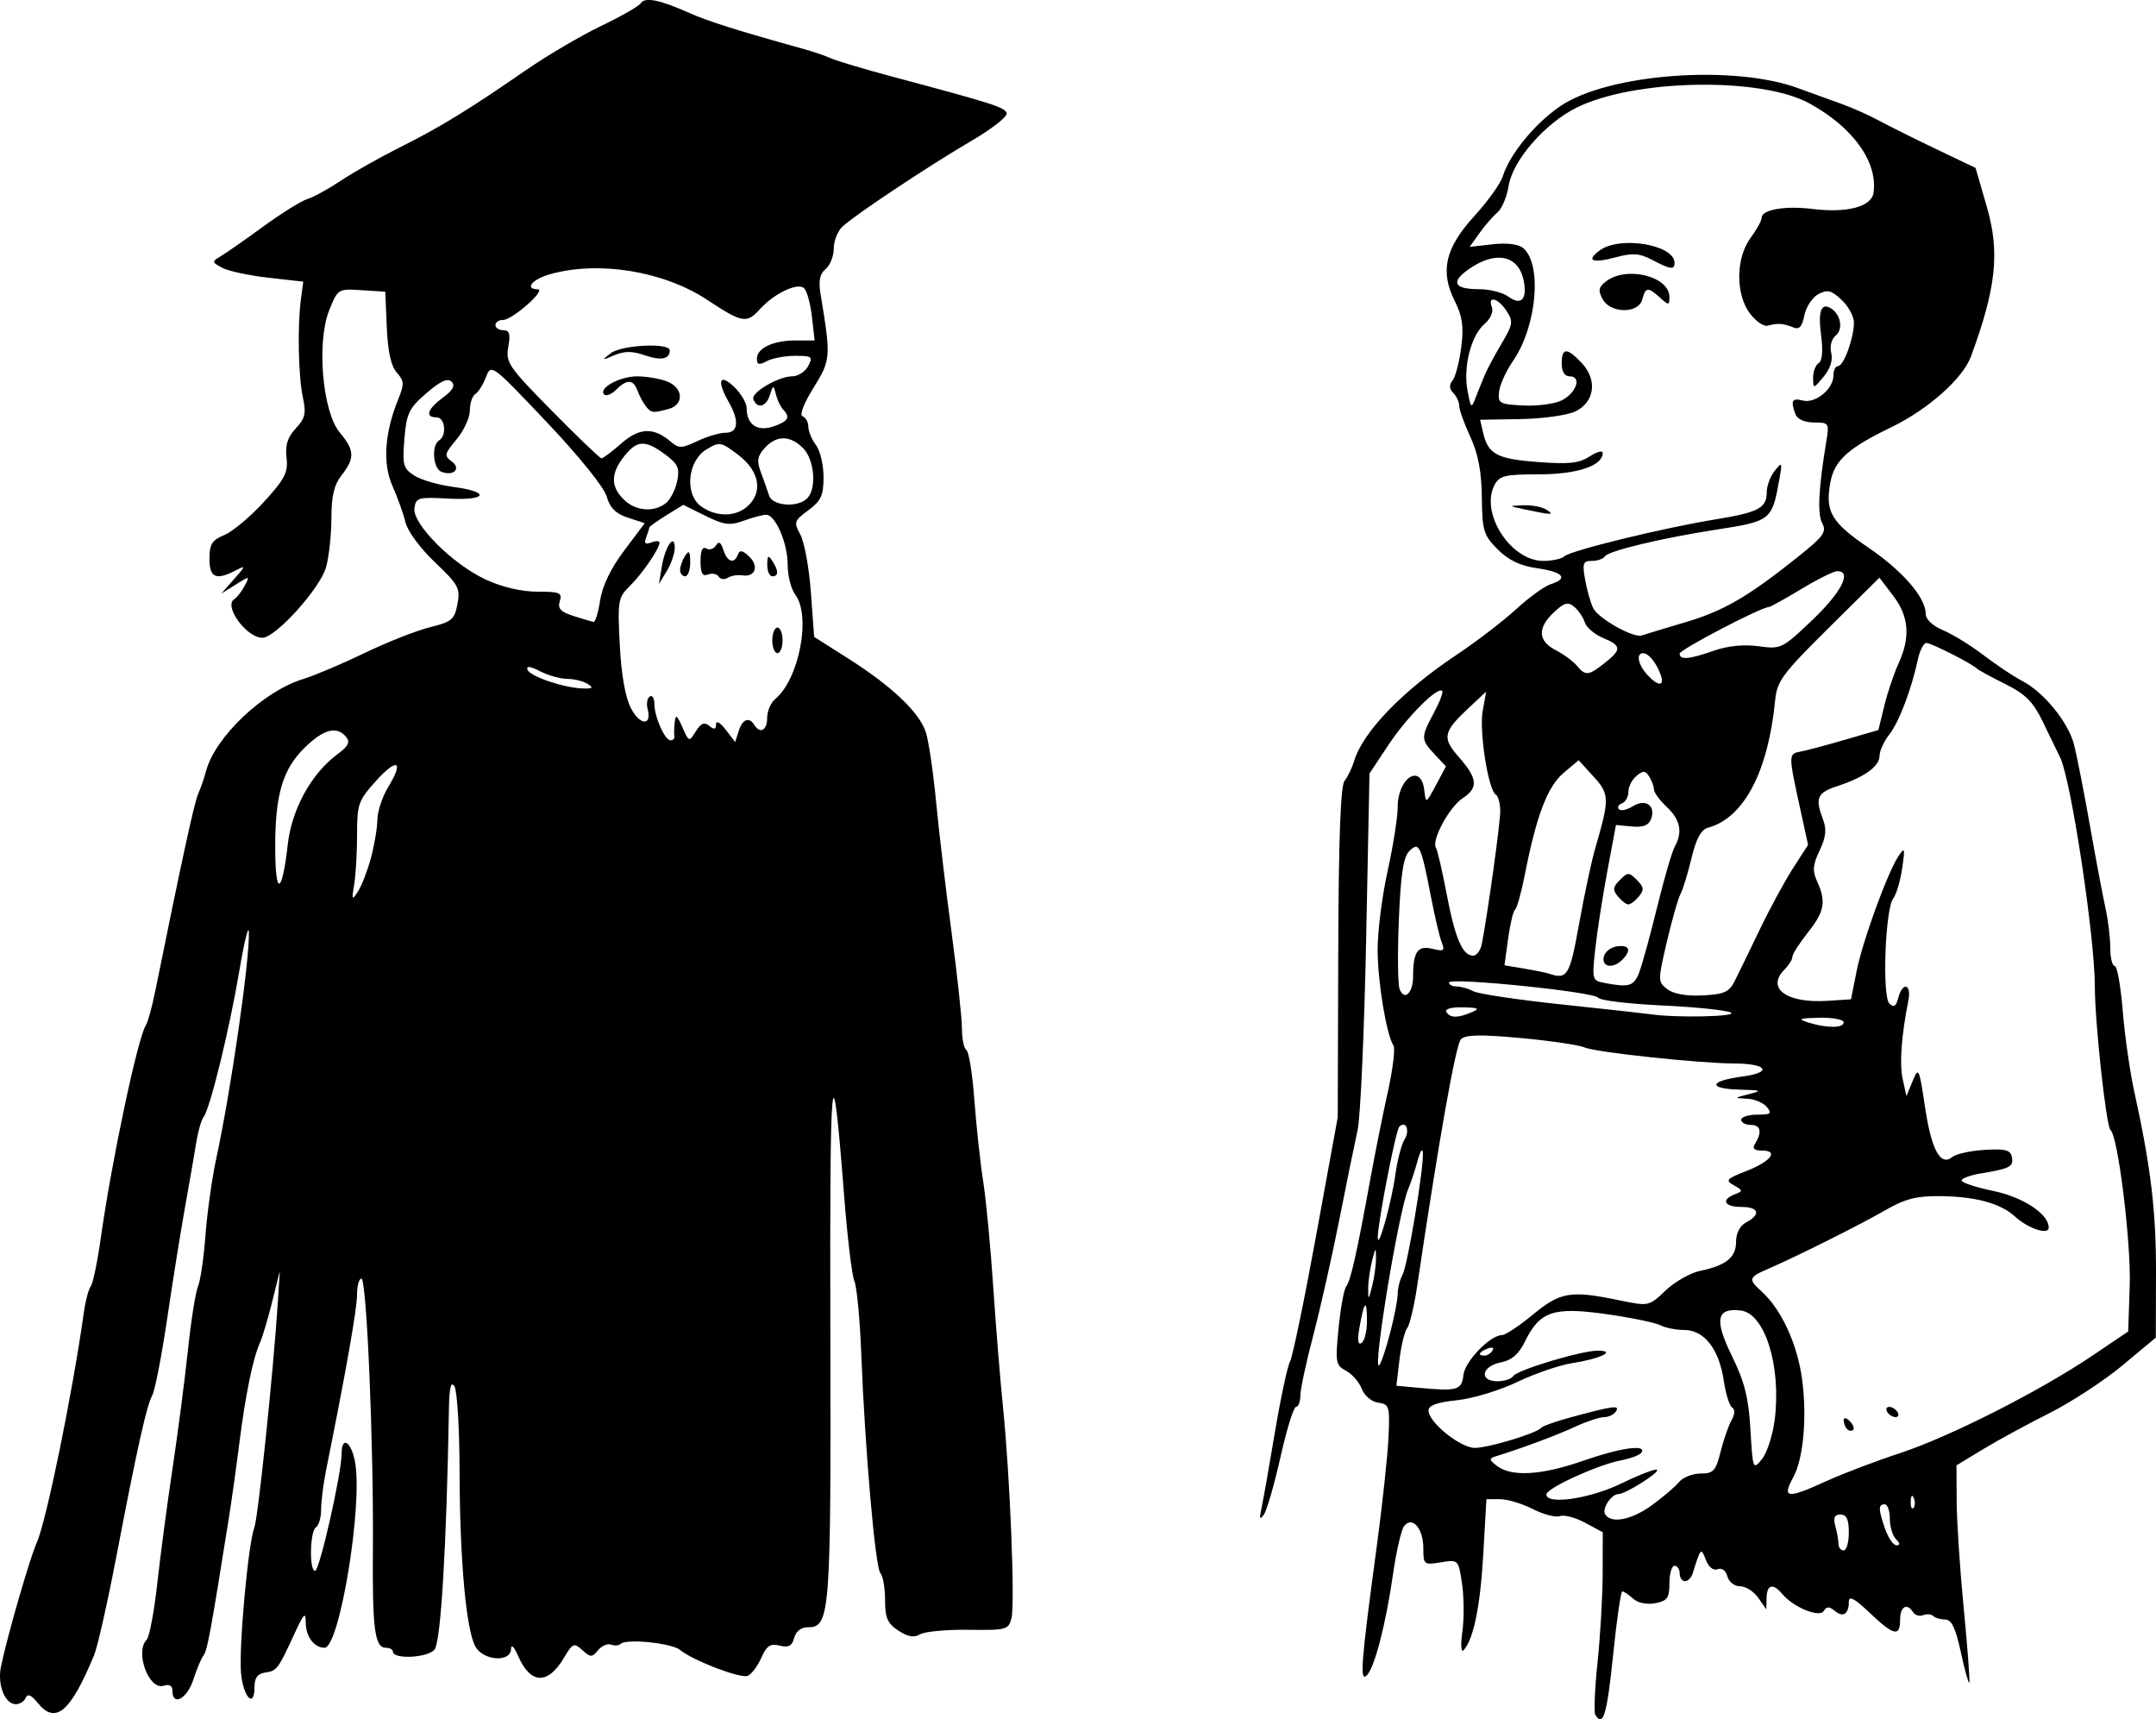 <?xml version="1.0" encoding="UTF-8" standalone="no"?>
<!-- Created with Inkscape (http://www.inkscape.org/) -->

<svg
   xmlns:dc="http://purl.org/dc/elements/1.1/"
   xmlns:cc="http://creativecommons.org/ns#"
   xmlns:rdf="http://www.w3.org/1999/02/22-rdf-syntax-ns#"
   xmlns:svg="http://www.w3.org/2000/svg"
   xmlns="http://www.w3.org/2000/svg"
   xmlns:sodipodi="http://sodipodi.sourceforge.net/DTD/sodipodi-0.dtd"
   xmlns:inkscape="http://www.inkscape.org/namespaces/inkscape"
   width="210mm"
   height="167.443mm"
   viewBox="0 0 210 167.443"
   version="1.1"
   id="svg8"
   inkscape:version="0.92.3 (2405546, 2018-03-11)"
   sodipodi:docname="academia.svg">
  <defs
     id="defs2" />
  <sodipodi:namedview
     id="base"
     pagecolor="#ffffff"
     bordercolor="#666666"
     borderopacity="1.0"
     inkscape:pageopacity="0.0"
     inkscape:pageshadow="2"
     inkscape:zoom="0.49497475"
     inkscape:cx="411.73531"
     inkscape:cy="282.69333"
     inkscape:document-units="mm"
     inkscape:current-layer="layer1"
     showgrid="false"
     fit-margin-top="0"
     fit-margin-left="0"
     fit-margin-right="0"
     fit-margin-bottom="0"
     inkscape:window-width="1920"
     inkscape:window-height="1017"
     inkscape:window-x="-8"
     inkscape:window-y="-8"
     inkscape:window-maximized="1" />
  <g
     inkscape:label="Layer 1"
     inkscape:groupmode="layer"
     id="layer1"
     transform="translate(-356.48,798.783)">
    <path
       style="fill:#000000;stroke-width:0.499"
       d="m 511.872,-631.763 c -0.154,-0.249 -0.059,-2.552 0.212,-5.118 0.27,-2.566 0.495,-6.468 0.5,-8.671 l 0.009,-4.006 -1.72,-0.926 c -0.946,-0.51 -2.05,-0.8 -2.454,-0.645 -0.403,0.155 -1.587,-0.153 -2.629,-0.685 -1.043,-0.532 -2.488,-0.967 -3.212,-0.967 h -1.316 l -0.308,5.368 c -0.292,5.09 -0.945,8.276 -1.915,9.342 -0.25,0.275 -0.301,-0.505 -0.119,-1.833 0.174,-1.272 0.159,-3.368 -0.035,-4.657 -0.351,-2.341 -0.354,-2.344 -2.06,-2.068 -1.657,0.269 -1.708,0.227 -1.708,-1.378 0,-1.919 -1.071,-3.157 -1.868,-2.158 -0.276,0.347 -0.76,2.428 -1.075,4.625 -0.712,4.966 -1.815,9.212 -2.58,9.936 -0.69,0.653 -0.539,-1.287 0.967,-12.432 0.557,-4.119 1.079,-8.95 1.161,-10.735 0.141,-3.06 0.083,-3.255 -1.001,-3.409 -0.656,-0.093 -1.343,-0.67 -1.599,-1.343 -0.247,-0.649 -0.935,-1.44 -1.531,-1.759 -1.011,-0.541 -1.059,-0.815 -0.73,-4.15 0.193,-1.964 0.528,-3.795 0.743,-4.07 0.434,-0.554 1.019,-3.146 2.31,-10.236 0.475,-2.609 1.261,-6.534 1.747,-8.722 0.486,-2.188 0.732,-4.211 0.548,-4.494 -0.679,-1.045 -1.523,-6.103 -1.544,-9.253 -0.011,-1.785 0.423,-5.256 0.967,-7.714 0.543,-2.458 0.988,-5.277 0.988,-6.266 0,-2.858 2.276,-4.309 2.588,-1.65 0.158,1.343 0.16,1.342 1.136,-0.481 l 0.978,-1.827 -1.103,-1.174 c -1.353,-1.441 -1.357,-1.647 -0.074,-4.041 0.566,-1.055 0.931,-2.016 0.812,-2.135 -0.451,-0.451 -3.423,2.529 -5.217,5.23 l -1.866,2.81 -0.329,16.239 c -0.181,8.931 -0.554,17.25 -0.829,18.486 -0.275,1.236 -1.078,5.168 -1.784,8.738 -0.706,3.57 -1.845,8.626 -2.531,11.234 -0.686,2.609 -1.252,5.249 -1.257,5.867 -0.006,0.618 -0.198,1.123 -0.427,1.123 -0.229,0 -0.908,2.191 -1.509,4.868 -0.601,2.678 -1.33,5.205 -1.621,5.617 -0.408,0.577 -0.462,0.443 -0.238,-0.589 0.16,-0.736 0.749,-4.067 1.309,-7.404 0.56,-3.336 1.223,-6.442 1.474,-6.901 0.25,-0.459 1.399,-6.003 2.552,-12.319 l 2.097,-11.484 0.049,-16.026 c 0.034,-11.077 0.223,-16.242 0.612,-16.727 0.31,-0.386 0.733,-1.263 0.94,-1.949 0.856,-2.831 4.705,-6.815 9.981,-10.332 1.922,-1.281 4.523,-3.273 5.78,-4.426 1.257,-1.153 2.773,-2.251 3.37,-2.441 1.768,-0.561 1.247,-1.191 -1.286,-1.556 -1.685,-0.243 -2.805,-0.777 -3.87,-1.845 -1.372,-1.377 -1.501,-1.803 -1.54,-5.057 -0.03,-2.519 -0.357,-4.235 -1.123,-5.897 -0.595,-1.289 -1.081,-2.649 -1.081,-3.021 0,-0.372 -0.26,-0.937 -0.578,-1.254 -0.4,-0.4 -0.42,-0.777 -0.066,-1.223 0.281,-0.355 0.659,-1.808 0.84,-3.228 0.257,-2.022 0.121,-2.998 -0.628,-4.494 -1.462,-2.921 -0.944,-5.16 1.918,-8.3 1.303,-1.429 2.543,-3.161 2.756,-3.847 0.666,-2.151 3.149,-5.179 5.618,-6.85 4.637,-3.139 16.746,-4.062 23.095,-1.76 1.51,0.548 3.533,1.281 4.494,1.629 0.961,0.348 2.534,1.059 3.495,1.58 0.961,0.521 3.458,1.763 5.549,2.761 l 3.801,1.814 1.105,3.825 c 1.273,4.405 0.903,7.869 -1.553,14.538 -0.793,2.154 -4.189,5.167 -7.777,6.901 -4.195,2.028 -5.517,3.223 -5.916,5.348 -0.534,2.845 0.073,3.896 3.661,6.338 3.395,2.311 5.624,4.887 5.624,6.499 0,0.514 0.686,1.155 1.682,1.571 0.925,0.387 2.705,1.484 3.956,2.438 1.25,0.954 2.931,2.076 3.736,2.492 2.106,1.089 4.483,3.986 5.058,6.167 0.273,1.034 0.971,4.577 1.552,7.872 0.581,3.295 1.266,6.934 1.523,8.085 0.257,1.151 0.468,2.893 0.468,3.87 0,0.977 0.194,1.776 0.431,1.776 0.237,0 0.59,1.966 0.784,4.369 0.194,2.403 0.699,5.942 1.122,7.864 1.619,7.359 2.137,11.695 2.118,17.725 l -0.019,6.241 -3.254,2.709 c -1.79,1.49 -4.978,3.574 -7.086,4.632 -2.108,1.058 -5.012,2.637 -6.453,3.509 l -2.621,1.586 0.017,3.518 c 0.009,1.935 0.322,6.664 0.696,10.508 0.374,3.845 0.614,7.061 0.533,7.148 -0.08,0.087 -0.453,-1.261 -0.827,-2.996 -0.504,-2.332 -0.898,-3.155 -1.513,-3.16 -0.458,-0.004 -0.982,-0.156 -1.166,-0.34 -0.184,-0.184 -0.626,-0.222 -0.983,-0.084 -0.357,0.137 -0.798,0.009 -0.979,-0.284 -0.587,-0.95 -1.269,-0.566 -1.269,0.715 0,1.711 -0.617,1.572 -2.975,-0.672 -1.46,-1.389 -2.018,-1.688 -2.018,-1.082 0,1.215 -0.553,1.582 -1.365,0.907 -0.544,-0.451 -0.794,-0.449 -1.078,0.011 -0.421,0.682 -2.977,-0.372 -4.056,-1.672 -0.882,-1.063 -1.485,-0.91 -1.516,0.385 l -0.026,1.123 -0.784,-1.123 c -0.431,-0.618 -1.227,-1.123 -1.768,-1.123 -0.553,0 -1.095,-0.423 -1.237,-0.964 -0.149,-0.571 -0.536,-0.855 -0.949,-0.697 -0.421,0.162 -0.875,-0.198 -1.149,-0.908 -0.474,-1.233 -0.494,-1.212 -1.286,1.321 -0.129,0.412 -0.466,0.749 -0.749,0.749 -0.283,2e-5 -0.515,-0.337 -0.515,-0.749 0,-0.412 -0.225,-0.749 -0.499,-0.749 -0.275,0 -0.499,0.76 -0.499,1.689 0,1.446 -0.198,1.728 -1.373,1.955 -0.823,0.159 -1.689,-0.017 -2.161,-0.441 -0.434,-0.389 -0.908,-0.707 -1.055,-0.707 -0.147,0 -0.553,2.809 -0.903,6.241 -0.584,5.731 -0.964,7.01 -1.719,5.789 z m 24.687,-17.772 c 0,-1.277 -0.218,-1.748 -0.807,-1.748 -0.593,0 -0.727,0.298 -0.506,1.123 0.166,0.618 0.304,1.404 0.308,1.748 0.004,0.343 0.232,0.624 0.506,0.624 0.275,0 0.499,-0.786 0.499,-1.748 z m 4.594,0.649 c -0.33,-0.33 -0.599,-1.228 -0.599,-1.997 0,-0.769 -0.225,-1.398 -0.499,-1.398 -0.638,0 -0.629,0.478 0.049,2.422 0.301,0.865 0.796,1.572 1.098,1.572 0.374,0 0.358,-0.192 -0.049,-0.599 z m -23.767,-3.312 c 1.071,-0.778 2.256,-1.789 2.633,-2.247 0.377,-0.458 1.323,-0.832 2.103,-0.832 1.252,0 1.48,-0.248 1.948,-2.122 0.292,-1.167 0.77,-2.545 1.064,-3.063 0.333,-0.586 0.354,-1.057 0.058,-1.248 -0.262,-0.169 -0.631,-1.359 -0.82,-2.644 -0.448,-3.04 -1.904,-4.903 -3.832,-4.903 -0.808,0 -1.859,-0.207 -2.335,-0.46 -0.477,-0.253 -2.854,-0.742 -5.282,-1.086 -5.14,-0.729 -6.467,-0.281 -7.915,2.678 -0.606,1.239 -1.278,1.814 -2.372,2.033 -1.864,0.373 -2.108,1.828 -0.307,1.828 0.67,0 1.353,-0.218 1.518,-0.484 0.379,-0.613 6.71,-2.517 8.302,-2.497 1.802,0.023 0.192,0.794 -2.55,1.221 -1.236,0.193 -3.645,1.02 -5.353,1.838 -1.708,0.819 -4.349,1.617 -5.867,1.773 -1.915,0.198 -2.761,0.502 -2.761,0.992 0,1.147 3.095,3.647 4.516,3.647 1.336,0 6.024,-1.421 6.469,-1.96 0.137,-0.167 1.373,-0.609 2.746,-0.982 4.255,-1.157 4.924,-1.249 4.539,-0.625 -0.194,0.314 -0.718,0.572 -1.165,0.572 -0.446,0 -1.725,0.425 -2.842,0.945 -1.749,0.814 -5.235,2.11 -7.772,2.891 -0.616,0.189 -0.576,0.357 0.22,0.944 1.435,1.056 4.343,0.87 8.364,-0.535 3.6,-1.258 6.187,-1.624 5.681,-0.806 -0.15,0.243 -1.054,0.589 -2.008,0.768 -2.235,0.419 -7.264,2.718 -7.264,3.32 0,1.049 4.257,0.418 7.353,-1.09 1.753,-0.854 3.297,-1.444 3.431,-1.31 0.262,0.262 -3.083,2.364 -3.762,2.364 -0.699,0 -1.634,1.426 -1.294,1.975 0.58,0.939 2.573,0.548 4.557,-0.894 z m 25.506,-0.676 c -0.159,-0.398 -0.278,-0.28 -0.302,0.302 -0.022,0.526 0.096,0.821 0.262,0.655 0.166,-0.166 0.184,-0.597 0.039,-0.957 z m -8.441,-1.696 c 1.551,-0.71 4.739,-1.921 7.083,-2.691 4.859,-1.597 13.592,-6.021 18.742,-9.493 l 3.495,-2.356 0.15,-4.442 c 0.142,-4.199 -1.144,-14.619 -1.872,-15.177 -0.418,-0.321 -1.522,-10.442 -1.527,-14.004 -0.008,-4.862 -2.32,-20.12 -3.377,-22.275 -0.248,-0.506 -0.993,-2.043 -1.656,-3.416 -0.975,-2.02 -1.681,-2.735 -3.701,-3.745 -1.373,-0.687 -2.61,-1.361 -2.748,-1.498 -0.495,-0.492 -4.45,-2.497 -4.926,-2.497 -0.267,0 -0.642,0.73 -0.833,1.623 -0.626,2.925 -1.836,6.095 -2.79,7.307 -0.515,0.655 -0.937,1.584 -0.937,2.065 0,1.021 -1.488,2.087 -4.119,2.949 -1.968,0.645 -2.183,1.152 -1.384,3.255 0.366,0.962 0.281,1.722 -0.336,3.015 -0.669,1.402 -0.714,1.973 -0.239,3.014 0.895,1.965 0.718,2.931 -0.912,4.983 -0.824,1.037 -1.498,2.095 -1.498,2.351 0,0.256 -0.337,0.803 -0.749,1.215 -1.855,1.855 0.168,3.337 4.196,3.073 l 2.259,-0.148 0.548,-2.746 c 0.595,-2.981 3.02,-9.628 4.099,-11.234 0.592,-0.882 0.631,-0.736 0.333,1.248 -0.185,1.236 -0.575,2.548 -0.866,2.915 -0.779,0.985 -1.096,9.504 -0.38,10.22 0.438,0.438 0.649,0.309 0.87,-0.536 0.421,-1.608 1.304,-1.376 0.983,0.258 -0.687,3.488 -0.878,6.159 -0.547,7.664 l 0.36,1.64 0.605,-1.469 c 0.579,-1.405 0.631,-1.296 1.203,2.523 0.629,4.202 1.515,5.823 2.664,4.872 0.357,-0.295 1.771,-0.605 3.142,-0.689 2.034,-0.124 2.523,0.006 2.658,0.706 0.179,0.929 -0.174,1.114 -3.029,1.588 -1.03,0.171 -1.872,0.481 -1.872,0.688 0,0.207 1.372,0.66 3.049,1.007 2.939,0.607 5.439,2.25 5.439,3.575 0,0.764 -1.985,0.114 -3.29,-1.079 -1.408,-1.286 -3.865,-1.951 -7.324,-1.983 -2.255,-0.021 -3.385,0.269 -5.243,1.341 -2.482,1.433 -8.711,4.551 -11.48,5.746 -1.899,0.82 -1.952,1.003 -0.629,2.2 1.933,1.75 3.486,5.121 3.948,8.574 0.488,3.642 0.123,7.713 -0.852,9.497 -1.147,2.1 -0.63,2.157 3.288,0.365 z m 1.942,-5.034 c -0.183,-0.183 -0.333,-0.565 -0.333,-0.849 0,-0.313 0.233,-0.283 0.591,0.075 0.325,0.325 0.475,0.707 0.333,0.849 -0.142,0.142 -0.408,0.108 -0.591,-0.075 z m 3.911,-1.664 c -0.17,-0.275 -0.084,-0.499 0.191,-0.499 0.275,0 0.638,0.225 0.808,0.499 0.17,0.275 0.084,0.499 -0.191,0.499 -0.275,0 -0.638,-0.225 -0.808,-0.499 z m -10.962,0.739 c 0.65,-5.204 -0.954,-10.351 -3.313,-10.626 -2.366,-0.275 -2.59,0.883 -0.855,4.429 1.237,2.529 1.62,4.052 1.804,7.174 0.229,3.902 0.247,3.946 1.128,2.858 0.492,-0.608 1.048,-2.334 1.236,-3.835 z m -30.324,-4.341 c 0.155,-1.348 2.613,-3.888 3.761,-3.888 0.327,0 1.683,-0.899 3.012,-1.997 2.676,-2.211 3.662,-2.376 8.393,-1.398 2.898,0.599 2.9,0.598 4.524,-0.947 0.893,-0.85 2.403,-1.71 3.356,-1.911 2.56,-0.539 3.512,-1.308 3.512,-2.837 0,-0.849 0.375,-1.561 0.999,-1.895 1.459,-0.781 1.22,-1.498 -0.499,-1.498 -1.645,0 -2,-0.698 -0.624,-1.228 0.812,-0.313 0.806,-0.375 -0.088,-0.877 -0.864,-0.485 -0.739,-0.627 1.225,-1.395 2.393,-0.936 3.187,-1.992 1.497,-1.992 -0.731,0 -0.946,-0.198 -0.68,-0.624 0.726,-1.162 0.583,-1.872 -0.375,-1.872 -0.525,0 -0.954,-0.225 -0.954,-0.499 0,-0.275 0.702,-0.499 1.559,-0.499 1.329,0 1.467,-0.11 0.937,-0.749 -0.342,-0.412 -1.212,-0.776 -1.934,-0.808 -1.285,-0.058 -1.281,-0.067 0.186,-0.44 1.337,-0.34 1.243,-0.387 -0.874,-0.44 -3.159,-0.079 -3.022,-0.843 0.229,-1.274 2.994,-0.397 2.453,-1.261 -0.797,-1.274 -3.404,-0.013 -13.5,-1.092 -14.536,-1.553 -0.549,-0.244 -3.358,-0.66 -6.241,-0.924 -3.962,-0.362 -5.387,-0.333 -5.831,0.121 -0.5,0.51 -2.155,9.849 -4.265,24.068 -0.285,1.922 -0.722,3.752 -0.97,4.066 -0.248,0.314 -0.586,1.704 -0.75,3.089 l -0.298,2.517 2.188,0.203 c 3.764,0.349 4.171,0.232 4.341,-1.244 z m -7.139,-4.086 c 0.408,-1.565 0.741,-3.288 0.741,-3.827 0,-0.54 0.21,-1.371 0.468,-1.848 0.501,-0.93 2.059,-10.251 1.984,-11.874 -0.025,-0.537 -0.257,-0.19 -0.517,0.771 -0.259,0.961 -0.668,2.197 -0.909,2.746 -0.915,2.093 -3.506,17.795 -2.834,17.177 0.179,-0.164 0.659,-1.58 1.066,-3.145 z m 9.975,1.702 c 0.175,-0.283 -0.025,-0.367 -0.47,-0.196 -0.865,0.332 -1.023,0.69 -0.305,0.69 0.258,0 0.607,-0.222 0.775,-0.494 z m -12.229,-2.865 c 0,-2.203 -0.253,-2.013 -0.715,0.536 -0.237,1.308 -0.178,1.817 0.183,1.593 0.292,-0.181 0.531,-1.139 0.531,-2.13 z m 0.88,-6.129 c 0,-1.113 -0.041,-1.087 -0.381,0.25 -0.21,0.824 -0.381,2.06 -0.381,2.746 0,1.113 0.041,1.086 0.381,-0.25 0.21,-0.824 0.381,-2.06 0.381,-2.746 z m 1.885,-8.131 c 0.194,-1.41 0.597,-2.956 0.897,-3.436 0.545,-0.874 0.132,-1.882 -0.509,-1.241 -0.351,0.351 -2.122,9.466 -2.1,10.81 0.021,1.291 1.342,-3.444 1.712,-6.134 z m 43.67,-14.837 c 0,-0.275 -1.067,-0.477 -2.372,-0.45 -1.933,0.041 -2.141,0.124 -1.123,0.45 1.804,0.578 3.495,0.578 3.495,0 z m -36.2,-0.999 c 0.797,-0.343 0.615,-0.436 -0.903,-0.464 -1.148,-0.021 -1.78,0.163 -1.593,0.464 0.364,0.59 1.124,0.59 2.497,0 z m 25.215,0.05 c -0.412,-0.23 -3.422,-0.544 -6.688,-0.696 -3.266,-0.152 -6.075,-0.491 -6.241,-0.752 -0.367,-0.577 -14.533,-2.019 -14.533,-1.479 0,0.21 0.34,0.382 0.756,0.382 0.416,0 1.146,0.21 1.623,0.466 0.477,0.256 4.35,0.834 8.606,1.284 4.257,0.45 8.189,0.884 8.738,0.964 2.41,0.353 8.436,0.223 7.739,-0.167 z m -30.957,-3.534 c 0,-2.394 0.452,-3.038 1.882,-2.679 1.107,0.278 1.229,0.194 0.906,-0.628 -0.205,-0.522 -0.677,-2.521 -1.048,-4.444 -0.973,-5.028 -1.151,-5.403 -2.11,-4.444 -0.579,0.579 -0.835,2.261 -1.017,6.692 -0.134,3.255 -0.103,6.286 0.069,6.735 0.464,1.209 1.319,0.409 1.319,-1.233 z m 31.31,0.488 c 0.35,-0.687 1.444,-2.933 2.432,-4.993 0.988,-2.06 2.457,-4.769 3.263,-6.021 l 1.467,-2.277 -0.81,-3.715 c -1.102,-5.052 -1.101,-5.15 0.035,-5.357 0.549,-0.101 2.489,-0.616 4.311,-1.146 l 3.312,-0.964 0.579,-2.368 c 0.319,-1.302 0.93,-3.124 1.358,-4.049 1.201,-2.594 1.053,-4.633 -0.484,-6.647 l -1.353,-1.774 -4.976,4.931 c -4.504,4.464 -4.995,5.131 -5.183,7.048 -0.68,6.93 -3.047,11.418 -6.525,12.37 -0.692,0.189 -1.16,1.051 -1.627,2.996 -0.361,1.502 -0.842,3.067 -1.069,3.479 -0.227,0.412 -0.822,2.496 -1.321,4.632 -0.888,3.796 -0.887,3.899 0.043,4.616 0.607,0.468 1.85,0.689 3.432,0.611 2.08,-0.102 2.583,-0.324 3.116,-1.37 z m -9.286,-0.874 c 0.291,-0.755 1.08,-3.62 1.751,-6.366 0.672,-2.746 1.439,-5.383 1.705,-5.86 0.794,-1.426 0.556,-2.636 -0.765,-3.876 -0.687,-0.645 -1.252,-1.414 -1.256,-1.71 -0.004,-0.295 -0.212,-0.86 -0.461,-1.254 -0.376,-0.594 -0.588,-0.605 -1.241,-0.064 -0.433,0.359 -0.787,1.056 -0.787,1.549 0,0.493 -0.281,0.996 -0.624,1.119 -0.343,0.123 -0.477,0.382 -0.298,0.576 0.179,0.194 0.792,0.062 1.361,-0.294 1.243,-0.777 2.265,-0.043 1.763,1.266 -0.232,0.605 -0.781,0.812 -1.871,0.708 l -1.542,-0.148 -0.839,4.494 c -0.462,2.472 -0.991,5.88 -1.177,7.575 -0.323,2.948 -0.288,3.091 0.821,3.302 2.494,0.476 2.935,0.346 3.461,-1.016 z m -3.457,-1.498 c 0.091,-0.481 0.67,-0.946 1.285,-1.033 1.229,-0.175 1.449,0.378 0.519,1.308 -0.894,0.894 -1.995,0.727 -1.804,-0.275 z m 1.384,-5.892 c -0.531,-0.639 -0.498,-0.919 0.189,-1.605 0.775,-0.775 0.887,-0.775 1.662,0 0.686,0.686 0.719,0.966 0.189,1.605 -0.353,0.426 -0.812,0.774 -1.019,0.774 -0.207,0 -0.666,-0.348 -1.019,-0.774 z m -3.778,2.646 c 0.506,-2.815 1.214,-6.129 1.575,-7.365 1.401,-4.8 1.39,-5.251 -0.172,-6.961 l -1.45,-1.588 -1.467,1.234 c -1.557,1.31 -2.638,4.135 -3.753,9.811 -0.351,1.785 -0.786,3.358 -0.968,3.495 -0.182,0.137 -0.489,1.415 -0.683,2.84 l -0.353,2.591 1.915,0.321 c 1.053,0.177 2.14,0.397 2.414,0.491 1.795,0.609 2.027,0.225 2.942,-4.87 z m -9.483,1.997 c 0.583,-2.998 1.801,-11.764 1.799,-12.953 -10e-4,-0.739 -0.196,-1.464 -0.434,-1.611 -0.736,-0.455 -1.631,-6.17 -1.276,-8.149 l 0.337,-1.879 -1.605,1.498 c -2.614,2.441 -2.726,2.974 -1.024,4.911 1.81,2.061 1.884,2.963 0.329,3.982 -1.286,0.842 -3.038,4.083 -2.595,4.799 0.153,0.247 0.627,2.291 1.054,4.542 0.814,4.293 1.542,5.982 2.576,5.982 0.341,0 0.718,-0.506 0.838,-1.123 z m 17.433,-26.214 c -0.421,-1.18 -1.182,-2.122 -1.716,-2.122 -0.708,0 -0.504,1.097 0.388,2.083 1.047,1.157 1.733,1.177 1.327,0.039 z m -5.467,-1.16 c 1.68,-1.321 1.654,-1.7 -0.166,-2.453 -0.815,-0.337 -1.61,-1.019 -1.767,-1.513 -0.157,-0.495 -0.621,-1.178 -1.03,-1.518 -0.608,-0.505 -0.97,-0.406 -1.978,0.541 -1.621,1.523 -1.561,2.787 0.176,3.685 0.775,0.401 1.701,1.081 2.058,1.511 0.842,1.015 1.128,0.988 2.706,-0.253 z m 10.663,-1.212 c 1.345,-0.469 2.915,-0.623 4.339,-0.428 2.185,0.3 2.295,0.246 5.257,-2.58 2.82,-2.69 3.857,-4.733 2.402,-4.73 -0.343,5.1e-4 -1.927,0.787 -3.52,1.748 -1.593,0.96 -3.01,1.746 -3.15,1.746 -0.741,0 -8.683,4.149 -8.683,4.537 0,0.639 0.91,0.56 3.356,-0.292 z m -2.804,-2.762 c 3.776,-1.125 6.09,-2.47 11.021,-6.41 2.445,-1.953 2.763,-2.398 2.316,-3.234 -0.485,-0.906 -0.364,-3.359 0.392,-7.941 0.3,-1.816 0.264,-1.872 -1.19,-1.872 -0.906,0 -1.619,-0.312 -1.802,-0.79 -0.508,-1.323 -0.348,-1.625 0.712,-1.348 1.217,0.318 2.979,-1.121 2.979,-2.434 0,-0.507 0.203,-0.921 0.45,-0.921 0.548,0 1.547,-2.733 1.547,-4.232 0,-0.598 -0.541,-1.595 -1.201,-2.215 -1.002,-0.942 -1.377,-1.034 -2.265,-0.559 -0.585,0.313 -1.198,1.243 -1.363,2.067 -0.227,1.133 -0.496,1.416 -1.106,1.162 -0.923,-0.385 -1.525,-0.423 -2.473,-0.156 -0.368,0.104 -1.135,-0.421 -1.706,-1.166 -1.427,-1.863 -1.406,-5.417 0.044,-7.378 0.595,-0.805 1.082,-1.693 1.082,-1.973 0,-0.781 2.289,-1.182 4.895,-0.858 3.42,0.426 5.803,-0.198 6.001,-1.571 0.433,-3 -2.012,-6.398 -6.273,-8.717 -4.752,-2.586 -17.069,-2.351 -22.66,0.432 -3.093,1.54 -6.213,5.137 -6.61,7.62 -0.17,1.064 -0.659,2.225 -1.086,2.58 -0.427,0.355 -1.211,1.254 -1.742,2 l -0.965,1.355 2.232,-0.252 c 1.385,-0.156 2.513,-0.019 2.972,0.362 1.88,1.561 1.335,7.653 -0.985,11.004 -0.667,0.964 -1.277,2.305 -1.354,2.98 -0.131,1.145 0.028,1.236 2.356,1.353 1.373,0.069 3.056,-0.154 3.74,-0.496 1.435,-0.717 1.984,-2.343 0.79,-2.343 -0.505,0 -0.786,-0.446 -0.786,-1.248 0,-1.564 0.515,-1.578 1.948,-0.052 1.555,1.655 1.268,3.815 -0.627,4.719 -0.784,0.374 -3.19,0.709 -5.348,0.745 l -3.923,0.065 0.292,1.256 c 0.488,2.101 1.335,2.557 5.316,2.858 3.05,0.231 4.049,0.124 5.067,-0.544 0.698,-0.457 1.268,-0.606 1.268,-0.332 0,1.244 -2.481,2.076 -6.193,2.076 -3.307,0 -3.857,0.13 -4.335,1.023 -1.454,2.717 1.548,7.409 4.739,7.409 0.877,0 1.808,-0.204 2.069,-0.453 0.583,-0.556 9.611,-2.76 14.705,-3.59 4.217,-0.687 4.993,-1.101 4.993,-2.663 0,-0.6 0.348,-1.528 0.772,-2.061 0.726,-0.911 0.754,-0.864 0.462,0.778 -0.72,4.056 -0.795,4.115 -6.228,4.957 -5.249,0.813 -10.444,2.061 -10.769,2.588 -0.151,0.244 -0.721,0.444 -1.266,0.444 -0.873,0 -0.951,0.224 -0.654,1.872 0.186,1.03 0.54,2.264 0.787,2.742 0.528,1.022 3.913,2.918 4.723,2.645 0.308,-0.104 2.214,-0.681 4.235,-1.283 z m -15.53,-10.969 c -1.728,-0.364 -1.731,-0.368 -0.25,-0.426 0.824,-0.032 1.835,0.16 2.247,0.426 0.831,0.537 0.555,0.537 -1.997,0 z m 27.978,-12.828 c -0.009,-0.602 0.233,-1.248 0.539,-1.437 0.358,-0.221 0.442,-1.194 0.237,-2.739 -0.314,-2.37 0.024,-3.223 1.015,-2.561 0.923,0.616 1.143,2.004 0.414,2.609 -0.418,0.347 -0.6,1.048 -0.439,1.691 0.174,0.693 -0.098,1.546 -0.737,2.315 -1.006,1.209 -1.013,1.209 -1.029,0.123 z m -20.51,-7.685 c -0.452,-0.844 -0.385,-1.169 0.357,-1.732 1.996,-1.512 6.156,-0.478 6.156,1.531 0,0.837 -0.061,0.841 -0.913,0.07 -1.176,-1.064 -1.411,-1.041 -1.728,0.172 -0.369,1.412 -3.109,1.383 -3.872,-0.041 z m 4.788,-3.833 c -1.188,-0.622 -1.866,-0.667 -3.491,-0.234 -2.321,0.619 -2.951,0.345 -1.554,-0.677 1.961,-1.434 7.269,-0.543 7.269,1.219 0,0.712 -0.372,0.661 -2.224,-0.309 z m -16.207,11.114 c 0.238,-0.549 0.966,-1.897 1.618,-2.996 1.074,-1.811 1.116,-2.102 0.453,-3.121 -0.823,-1.265 -1.878,-1.532 -1.429,-0.361 0.167,0.434 -0.139,1.132 -0.709,1.621 -1.321,1.131 -2.101,4.164 -1.667,6.479 0.338,1.8 0.363,1.819 0.825,0.617 0.262,-0.682 0.671,-1.69 0.91,-2.24 z m 3.717,-9.165 c -0.533,-2.428 -2.777,-2.838 -5.38,-0.984 -1.738,1.238 -1.367,1.911 1.054,1.911 1.03,0 2.308,0.322 2.842,0.715 1.276,0.942 1.9,0.251 1.484,-1.642 z m -144.716,138.605 c -0.621,-0.771 -0.982,-0.924 -1.165,-0.494 -0.146,0.343 -0.576,0.624 -0.956,0.624 -1.072,0 -1.826,-1.884 -1.46,-3.649 0.622,-2.999 2.81,-10.58 3.49,-12.091 0.931,-2.067 3.502,-14.647 4.591,-22.457 0.153,-1.098 0.453,-2.222 0.666,-2.497 0.213,-0.275 0.656,-2.409 0.984,-4.743 1.052,-7.486 3.594,-19.472 4.387,-20.689 0.191,-0.293 0.597,-1.768 0.903,-3.278 2.606,-12.867 3.804,-18.372 4.181,-19.223 0.243,-0.549 0.592,-1.56 0.774,-2.247 0.883,-3.329 5.586,-7.784 9.468,-8.97 1.098,-0.336 3.795,-1.476 5.992,-2.536 2.197,-1.059 5.056,-2.187 6.354,-2.506 2.121,-0.522 2.391,-0.75 2.675,-2.262 0.288,-1.537 0.1,-1.885 -2.194,-4.063 -1.41,-1.338 -2.666,-3.038 -2.866,-3.88 -0.196,-0.824 -0.767,-2.422 -1.27,-3.551 -0.979,-2.201 -0.772,-5.177 0.595,-8.533 0.563,-1.383 0.54,-1.72 -0.173,-2.508 -0.56,-0.618 -0.872,-2.027 -0.974,-4.394 l -0.15,-3.484 -2.308,-0.15 c -2.293,-0.149 -2.313,-0.136 -3.157,1.973 -1.24,3.098 -0.649,9.89 1.033,11.89 1.447,1.719 1.482,2.503 0.188,4.148 -0.739,0.939 -0.999,2.029 -1.001,4.187 -0.002,1.604 -0.235,3.754 -0.519,4.777 -0.573,2.063 -4.918,6.878 -6.207,6.878 -1.54,0 -3.8,-3.101 -2.739,-3.757 0.261,-0.161 0.717,-0.746 1.013,-1.3 0.529,-0.989 0.514,-0.991 -0.871,-0.122 l -1.41,0.884 1.248,-1.416 c 1.164,-1.32 1.175,-1.377 0.158,-0.848 -1.917,0.997 -2.554,0.712 -2.554,-1.141 0,-1.416 0.249,-1.811 1.456,-2.311 0.801,-0.332 2.534,-1.782 3.851,-3.224 2.05,-2.243 2.367,-2.863 2.202,-4.305 -0.14,-1.228 0.104,-2 0.901,-2.85 0.912,-0.973 1.027,-1.468 0.696,-2.996 -0.445,-2.049 -0.546,-6.917 -0.198,-9.56 l 0.229,-1.737 -3.406,-0.386 c -1.873,-0.212 -3.89,-0.645 -4.482,-0.962 -1.024,-0.548 -1.032,-0.602 -0.156,-1.122 0.506,-0.3 2.372,-1.604 4.147,-2.897 1.775,-1.293 3.715,-2.501 4.311,-2.684 0.596,-0.183 2.066,-0.99 3.268,-1.794 1.201,-0.803 3.785,-2.261 5.742,-3.241 3.927,-1.965 6.617,-3.612 12.269,-7.513 2.074,-1.432 5.37,-3.369 7.322,-4.304 1.953,-0.936 3.694,-1.934 3.87,-2.218 0.385,-0.623 1.849,-0.332 4.665,0.929 1.842,0.825 4.855,1.776 11.132,3.515 0.961,0.266 2.197,0.687 2.746,0.935 0.549,0.248 3.245,1.052 5.992,1.786 9.863,2.637 10.906,2.97 11.097,3.545 0.107,0.321 -1.447,1.541 -3.454,2.712 -4.001,2.334 -11.131,7.067 -12.511,8.305 -0.481,0.431 -0.874,1.395 -0.874,2.143 0,0.748 -0.356,1.655 -0.792,2.017 -0.573,0.475 -0.711,1.149 -0.499,2.433 1.023,6.201 1.007,6.413 -0.688,9.14 -0.944,1.518 -1.384,2.666 -1.064,2.772 0.301,0.1 0.554,0.557 0.562,1.014 0.009,0.458 0.346,1.268 0.749,1.801 0.403,0.533 0.733,1.931 0.733,3.106 0,1.789 -0.241,2.314 -1.479,3.23 -1.392,1.029 -1.438,1.169 -0.774,2.387 0.388,0.711 0.847,3.24 1.021,5.619 l 0.316,4.326 3.329,2.114 c 4.255,2.702 6.926,5.241 7.553,7.178 0.272,0.841 0.721,3.888 0.997,6.772 0.276,2.884 0.955,8.613 1.508,12.732 0.553,4.119 1.007,8.319 1.008,9.333 10e-4,1.014 0.198,1.964 0.437,2.111 0.239,0.148 0.589,2.352 0.778,4.898 0.189,2.546 0.573,6.09 0.854,7.875 0.28,1.785 0.72,6.391 0.976,10.236 0.257,3.845 0.685,9.125 0.952,11.734 0.683,6.664 1.186,19.158 0.829,20.58 -0.284,1.133 -0.486,1.188 -4.184,1.137 -2.137,-0.029 -4.256,0.168 -4.71,0.438 -0.591,0.353 -1.192,0.252 -2.122,-0.358 -1.062,-0.696 -1.297,-1.237 -1.297,-2.985 0,-1.175 -0.204,-2.349 -0.453,-2.61 -0.499,-0.522 -1.505,-12.064 -1.869,-21.445 -0.128,-3.295 -0.427,-6.441 -0.665,-6.99 -0.238,-0.549 -0.684,-4.257 -0.993,-8.239 -1.19,-15.363 -1.416,-13.187 -1.35,12.982 0.07,27.794 -0.019,28.96 -2.194,28.96 -0.65,0 -1.162,0.399 -1.329,1.036 -0.206,0.789 -0.543,0.968 -1.41,0.75 -0.915,-0.23 -1.269,0.008 -1.798,1.203 -0.363,0.819 -0.959,1.604 -1.326,1.745 -0.718,0.276 -5.356,-1.505 -6.586,-2.529 -0.798,-0.664 -5.246,-1.119 -5.775,-0.591 -0.173,0.173 -0.594,0.208 -0.935,0.077 -0.341,-0.131 -0.913,0.115 -1.271,0.546 -0.591,0.712 -0.731,0.711 -1.53,-0.011 -0.815,-0.737 -0.945,-0.684 -1.784,0.737 -1.572,2.661 -3.265,2.603 -4.464,-0.152 -0.404,-0.928 -0.688,-1.208 -0.7,-0.689 -0.029,1.294 -2.595,1.162 -3.431,-0.176 -0.924,-1.479 -1.562,-8.407 -1.581,-17.175 -0.009,-4.119 -0.234,-7.827 -0.501,-8.239 -0.344,-0.533 -0.499,0.116 -0.536,2.247 -0.23,13.363 -0.786,22.653 -1.401,23.394 -0.673,0.812 -4.052,0.977 -4.054,0.198 -5.5e-4,-0.206 -0.314,-0.374 -0.696,-0.374 -1.073,0 -1.316,-1.864 -1.254,-9.592 0.082,-10.121 -0.605,-26.358 -1.116,-26.358 -0.237,0 -0.431,0.718 -0.431,1.595 0,1.364 -1.073,7.443 -3.009,17.042 -0.267,1.325 -0.486,3.053 -0.486,3.84 0,0.787 -0.225,1.569 -0.499,1.739 -0.599,0.37 -0.677,4.244 -0.086,4.244 0.429,0 2.582,-9.514 2.582,-11.408 0,-1.777 0.928,-1.21 1.305,0.798 0.782,4.166 -1.506,18.1 -2.972,18.1 -1.014,0 -1.828,-1.1 -1.829,-2.472 -3.2e-4,-1.053 -0.18,-0.884 -1.038,0.974 -1.672,3.62 -1.759,3.737 -2.882,3.904 -0.77,0.115 -1.072,0.513 -1.072,1.415 0,2.136 -1.09,1.019 -1.309,-1.342 -0.232,-2.497 0.697,-12.669 1.299,-14.213 0.365,-0.937 1.866,-15.348 2.287,-21.97 l 0.191,-2.996 -0.743,2.996 c -0.408,1.648 -0.945,3.445 -1.192,3.994 -0.685,1.523 -1.409,5.042 -2.002,9.737 -0.295,2.334 -0.751,5.592 -1.013,7.24 -1.775,11.164 -2.113,13.005 -2.475,13.465 -0.223,0.283 -0.676,1.358 -1.008,2.388 -0.594,1.845 -2.024,2.615 -2.024,1.09 0,-0.517 -0.297,-0.69 -0.874,-0.509 -1.429,0.448 -2.807,-3.317 -1.641,-4.483 0.265,-0.265 0.729,-2.725 1.033,-5.467 0.303,-2.742 0.974,-7.795 1.49,-11.228 0.516,-3.433 1.188,-8.601 1.494,-11.484 0.305,-2.884 0.749,-5.692 0.986,-6.241 0.237,-0.549 0.565,-2.796 0.728,-4.993 0.164,-2.197 0.639,-5.567 1.055,-7.49 1.418,-6.537 3.257,-19.293 3.171,-21.995 -0.026,-0.81 -0.445,0.887 -0.932,3.771 -0.966,5.721 -2.847,13.407 -3.48,14.219 -0.219,0.281 -0.542,1.41 -0.718,2.508 -0.176,1.098 -0.664,3.907 -1.083,6.241 -0.42,2.334 -1.203,7.221 -1.741,10.86 -0.538,3.639 -1.191,7.009 -1.452,7.49 -0.566,1.043 -1.471,5.109 -3.531,15.853 -0.842,4.394 -1.804,8.649 -2.138,9.455 -2.299,5.561 -3.766,6.8 -5.5,4.645 z m 32.449,-82.255 c 0.336,-1.236 0.622,-2.921 0.635,-3.745 0.013,-0.824 0.483,-2.252 1.045,-3.173 1.564,-2.566 0.905,-2.919 -1.168,-0.625 -1.731,1.916 -1.854,2.264 -1.854,5.234 0,1.75 -0.127,3.94 -0.283,4.867 -0.255,1.518 -0.219,1.586 0.365,0.687 0.357,-0.549 0.923,-2.01 1.259,-3.245 z m -8.091,-1.359 c 0.388,-3.421 2.297,-6.892 4.814,-8.752 1.085,-0.802 1.287,-1.2 0.865,-1.709 -0.9,-1.085 -2.167,-0.764 -3.995,1.01 -2.193,2.13 -2.928,4.623 -2.909,9.869 0.017,4.724 0.667,4.502 1.225,-0.418 z m 37.647,-10.5 c -0.033,-0.206 -0.015,-0.824 0.041,-1.373 0.082,-0.822 0.214,-0.74 0.746,0.467 0.641,1.452 0.652,1.456 1.312,0.4 0.496,-0.795 0.829,-0.93 1.31,-0.531 0.473,0.393 0.648,0.353 0.656,-0.15 0.006,-0.401 0.396,-0.184 0.939,0.521 l 0.927,1.207 0.343,-1.082 c 0.366,-1.152 1.018,-1.402 1.524,-0.582 0.558,0.902 1.248,0.522 1.248,-0.688 0,-0.653 0.35,-1.478 0.779,-1.833 2.341,-1.943 3.522,-8.105 1.952,-10.182 -0.403,-0.533 -0.733,-1.836 -0.733,-2.896 0,-2.112 -1.19,-4.873 -2.099,-4.873 -0.317,0 -1.297,0.261 -2.178,0.579 -1.37,0.495 -1.913,0.425 -3.748,-0.483 l -2.146,-1.062 -1.655,1.023 c -0.91,0.562 -1.655,1.098 -1.655,1.191 0,0.092 -0.137,0.526 -0.305,0.964 -0.223,0.582 -0.09,0.713 0.499,0.487 0.443,-0.17 0.805,-0.164 0.805,0.011 0,0.587 -1.662,3.016 -2.892,4.228 -1.152,1.134 -1.203,1.433 -0.979,5.742 0.152,2.935 0.54,5.123 1.094,6.174 0.887,1.682 2.055,1.728 1.619,0.064 -0.135,-0.518 -0.043,-1.068 0.206,-1.221 0.249,-0.154 0.452,0.172 0.452,0.725 0,1.258 1.019,3.548 1.578,3.548 0.231,0 0.393,-0.169 0.36,-0.374 z m 9.546,-9.362 c 0,-0.687 0.225,-1.248 0.499,-1.248 0.275,0 0.499,0.562 0.499,1.248 0,0.687 -0.225,1.248 -0.499,1.248 -0.275,0 -0.499,-0.562 -0.499,-1.248 z m -10.756,-7.224 c 0.329,-1.97 1.28,-3.291 1.251,-1.738 -0.009,0.535 -0.36,1.535 -0.779,2.222 l -0.761,1.248 z m 5.532,1.013 c -0.165,-0.267 -0.63,-0.359 -1.033,-0.204 -0.549,0.211 -0.733,-0.115 -0.733,-1.3 0,-1.033 0.192,-1.462 0.555,-1.238 0.305,0.189 0.73,0.06 0.944,-0.286 0.278,-0.451 0.485,-0.327 0.727,0.435 0.376,1.184 1.063,1.397 1.417,0.44 0.172,-0.463 0.455,-0.411 1.099,0.202 0.983,0.936 0.582,2.037 -0.668,1.832 -0.456,-0.075 -1.095,0.03 -1.419,0.234 -0.324,0.204 -0.725,0.152 -0.89,-0.115 z m -3.756,-0.654 c 0.004,-0.343 0.225,-0.961 0.492,-1.373 0.377,-0.584 0.486,-0.446 0.492,0.624 0.004,0.755 -0.217,1.373 -0.492,1.373 -0.275,0 -0.496,-0.281 -0.492,-0.624 z m 8.488,-0.499 c 0.006,-0.908 0.1,-0.98 0.492,-0.374 0.626,0.968 0.626,1.498 0,1.498 -0.275,0 -0.496,-0.506 -0.492,-1.123 z m -17.483,11.609 c -0.412,-0.266 -1.311,-0.489 -1.997,-0.495 -0.687,-0.006 -1.883,-0.342 -2.66,-0.747 -0.921,-0.48 -1.345,-0.535 -1.219,-0.159 0.218,0.653 3.488,1.772 5.377,1.84 0.981,0.035 1.088,-0.059 0.499,-0.439 z m 1.209,-8.15 c 0.209,-1.395 1.035,-3.105 2.333,-4.833 l 2.01,-2.675 -1.636,-0.534 c -1.192,-0.389 -1.755,-0.952 -2.076,-2.075 -0.257,-0.9 -2.685,-3.909 -5.842,-7.24 -5.365,-5.66 -5.406,-5.69 -5.912,-4.375 -0.28,0.729 -0.748,1.472 -1.04,1.652 -0.292,0.18 -0.53,0.9 -0.53,1.599 0,0.699 -0.584,1.965 -1.297,2.813 -1.181,1.403 -1.223,1.595 -0.469,2.146 0.951,0.695 0.184,1.466 -1.004,1.01 -0.82,-0.315 -0.988,-2.585 -0.226,-3.056 0.781,-0.483 0.585,-2.247 -0.25,-2.247 -1.155,0 -0.891,-0.811 0.624,-1.922 0.976,-0.716 1.219,-1.163 0.841,-1.547 -0.38,-0.386 -1.079,-0.068 -2.447,1.115 -1.707,1.476 -1.94,1.959 -2.147,4.452 -0.209,2.522 -0.116,2.872 0.949,3.565 0.65,0.423 2.361,0.923 3.803,1.112 3.69,0.484 3.311,1.347 -0.499,1.137 -2.897,-0.16 -3.132,-0.094 -3.277,0.926 -0.217,1.527 3.702,5.456 6.94,6.956 1.603,0.743 3.475,1.183 5.033,1.183 2.186,0 2.446,0.11 2.187,0.924 -0.227,0.716 0.074,1.041 1.339,1.447 0.898,0.288 1.776,0.546 1.95,0.574 0.175,0.028 0.463,-0.92 0.641,-2.108 z m 14.355,-9.153 c 1.523,-1.379 1.163,-3.426 -0.876,-4.981 -1.712,-1.306 -1.846,-1.33 -3.121,-0.56 -1.866,1.127 -2.16,4.408 -0.498,5.571 1.466,1.027 3.34,1.014 4.495,-0.031 z m -7.967,-0.297 c 0.439,-0.343 0.938,-1.307 1.11,-2.141 0.265,-1.287 0.087,-1.684 -1.181,-2.621 -1.941,-1.435 -2.733,-1.393 -3.995,0.211 -1.301,1.654 -1.312,2.901 -0.036,4.177 1.133,1.133 2.923,1.297 4.102,0.374 z m 13.773,-0.474 c 0.949,-0.949 0.719,-3.775 -0.399,-4.893 -1.267,-1.267 -2.594,-1.271 -3.733,-0.013 -0.723,0.799 -0.794,1.249 -0.374,2.372 0.285,0.762 0.645,1.779 0.799,2.26 0.328,1.02 2.78,1.202 3.707,0.275 z m -18.094,-5.353 c 1.765,-1.55 3.157,-1.594 4.822,-0.155 0.762,0.658 1.053,0.651 2.572,-0.07 0.942,-0.447 2.185,-0.813 2.761,-0.813 1.235,0 1.351,-1.156 0.299,-2.996 -1.175,-2.056 -0.918,-2.829 0.499,-1.498 0.687,0.645 1.248,1.592 1.248,2.105 0,1.598 1.058,2.316 2.614,1.773 1.457,-0.508 1.666,-0.881 0.929,-1.657 -0.248,-0.261 -0.561,-0.924 -0.696,-1.473 -0.231,-0.942 -0.266,-0.934 -0.611,0.145 -0.355,1.11 -1.26,1.286 -1.586,0.309 -0.213,-0.638 2.471,-2.201 3.778,-2.201 0.566,0 1.269,-0.449 1.563,-0.999 0.488,-0.913 0.38,-0.999 -1.264,-0.999 -0.989,0 -2.233,0.233 -2.764,0.517 -0.755,0.404 -0.966,0.354 -0.966,-0.232 0,-1.036 1.582,-1.783 3.777,-1.783 h 1.845 l -0.258,-2.29 c -0.142,-1.26 -0.482,-2.515 -0.757,-2.789 -0.603,-0.603 -2.913,0.486 -4.312,2.032 -1.29,1.425 -1.729,1.348 -5.107,-0.89 -4.231,-2.804 -10.537,-3.846 -15.286,-2.527 -1.777,0.494 -2.585,1.455 -1.248,1.486 0.88,0.021 -2.475,2.981 -3.378,2.981 -0.408,0 -0.741,0.225 -0.741,0.499 0,0.275 0.347,0.499 0.772,0.499 0.598,0 0.706,0.366 0.479,1.623 -0.273,1.514 0.011,1.931 4.257,6.241 2.502,2.54 4.673,4.619 4.823,4.619 0.15,0 1.02,-0.656 1.934,-1.458 z m 2.354,-3.659 c -0.266,-0.343 -0.623,-1.017 -0.794,-1.498 -0.388,-1.089 -1.034,-1.11 -2.079,-0.065 -0.445,0.445 -0.966,0.651 -1.158,0.458 -0.602,-0.602 1.511,-1.766 3.207,-1.766 0.891,0 2.196,0.219 2.9,0.487 1.613,0.613 1.71,2.277 0.157,2.693 -1.554,0.416 -1.685,0.398 -2.233,-0.309 z m -3.414,-5.11 c 1.06,-0.828 5.771,-1.062 5.771,-0.287 0,0.861 -0.867,1.022 -2.478,0.46 -1.179,-0.411 -1.942,-0.407 -2.928,0.013 -1.243,0.531 -1.268,0.518 -0.365,-0.187 z"
       id="path357"
       inkscape:connector-curvature="0" />
  </g>
</svg>
